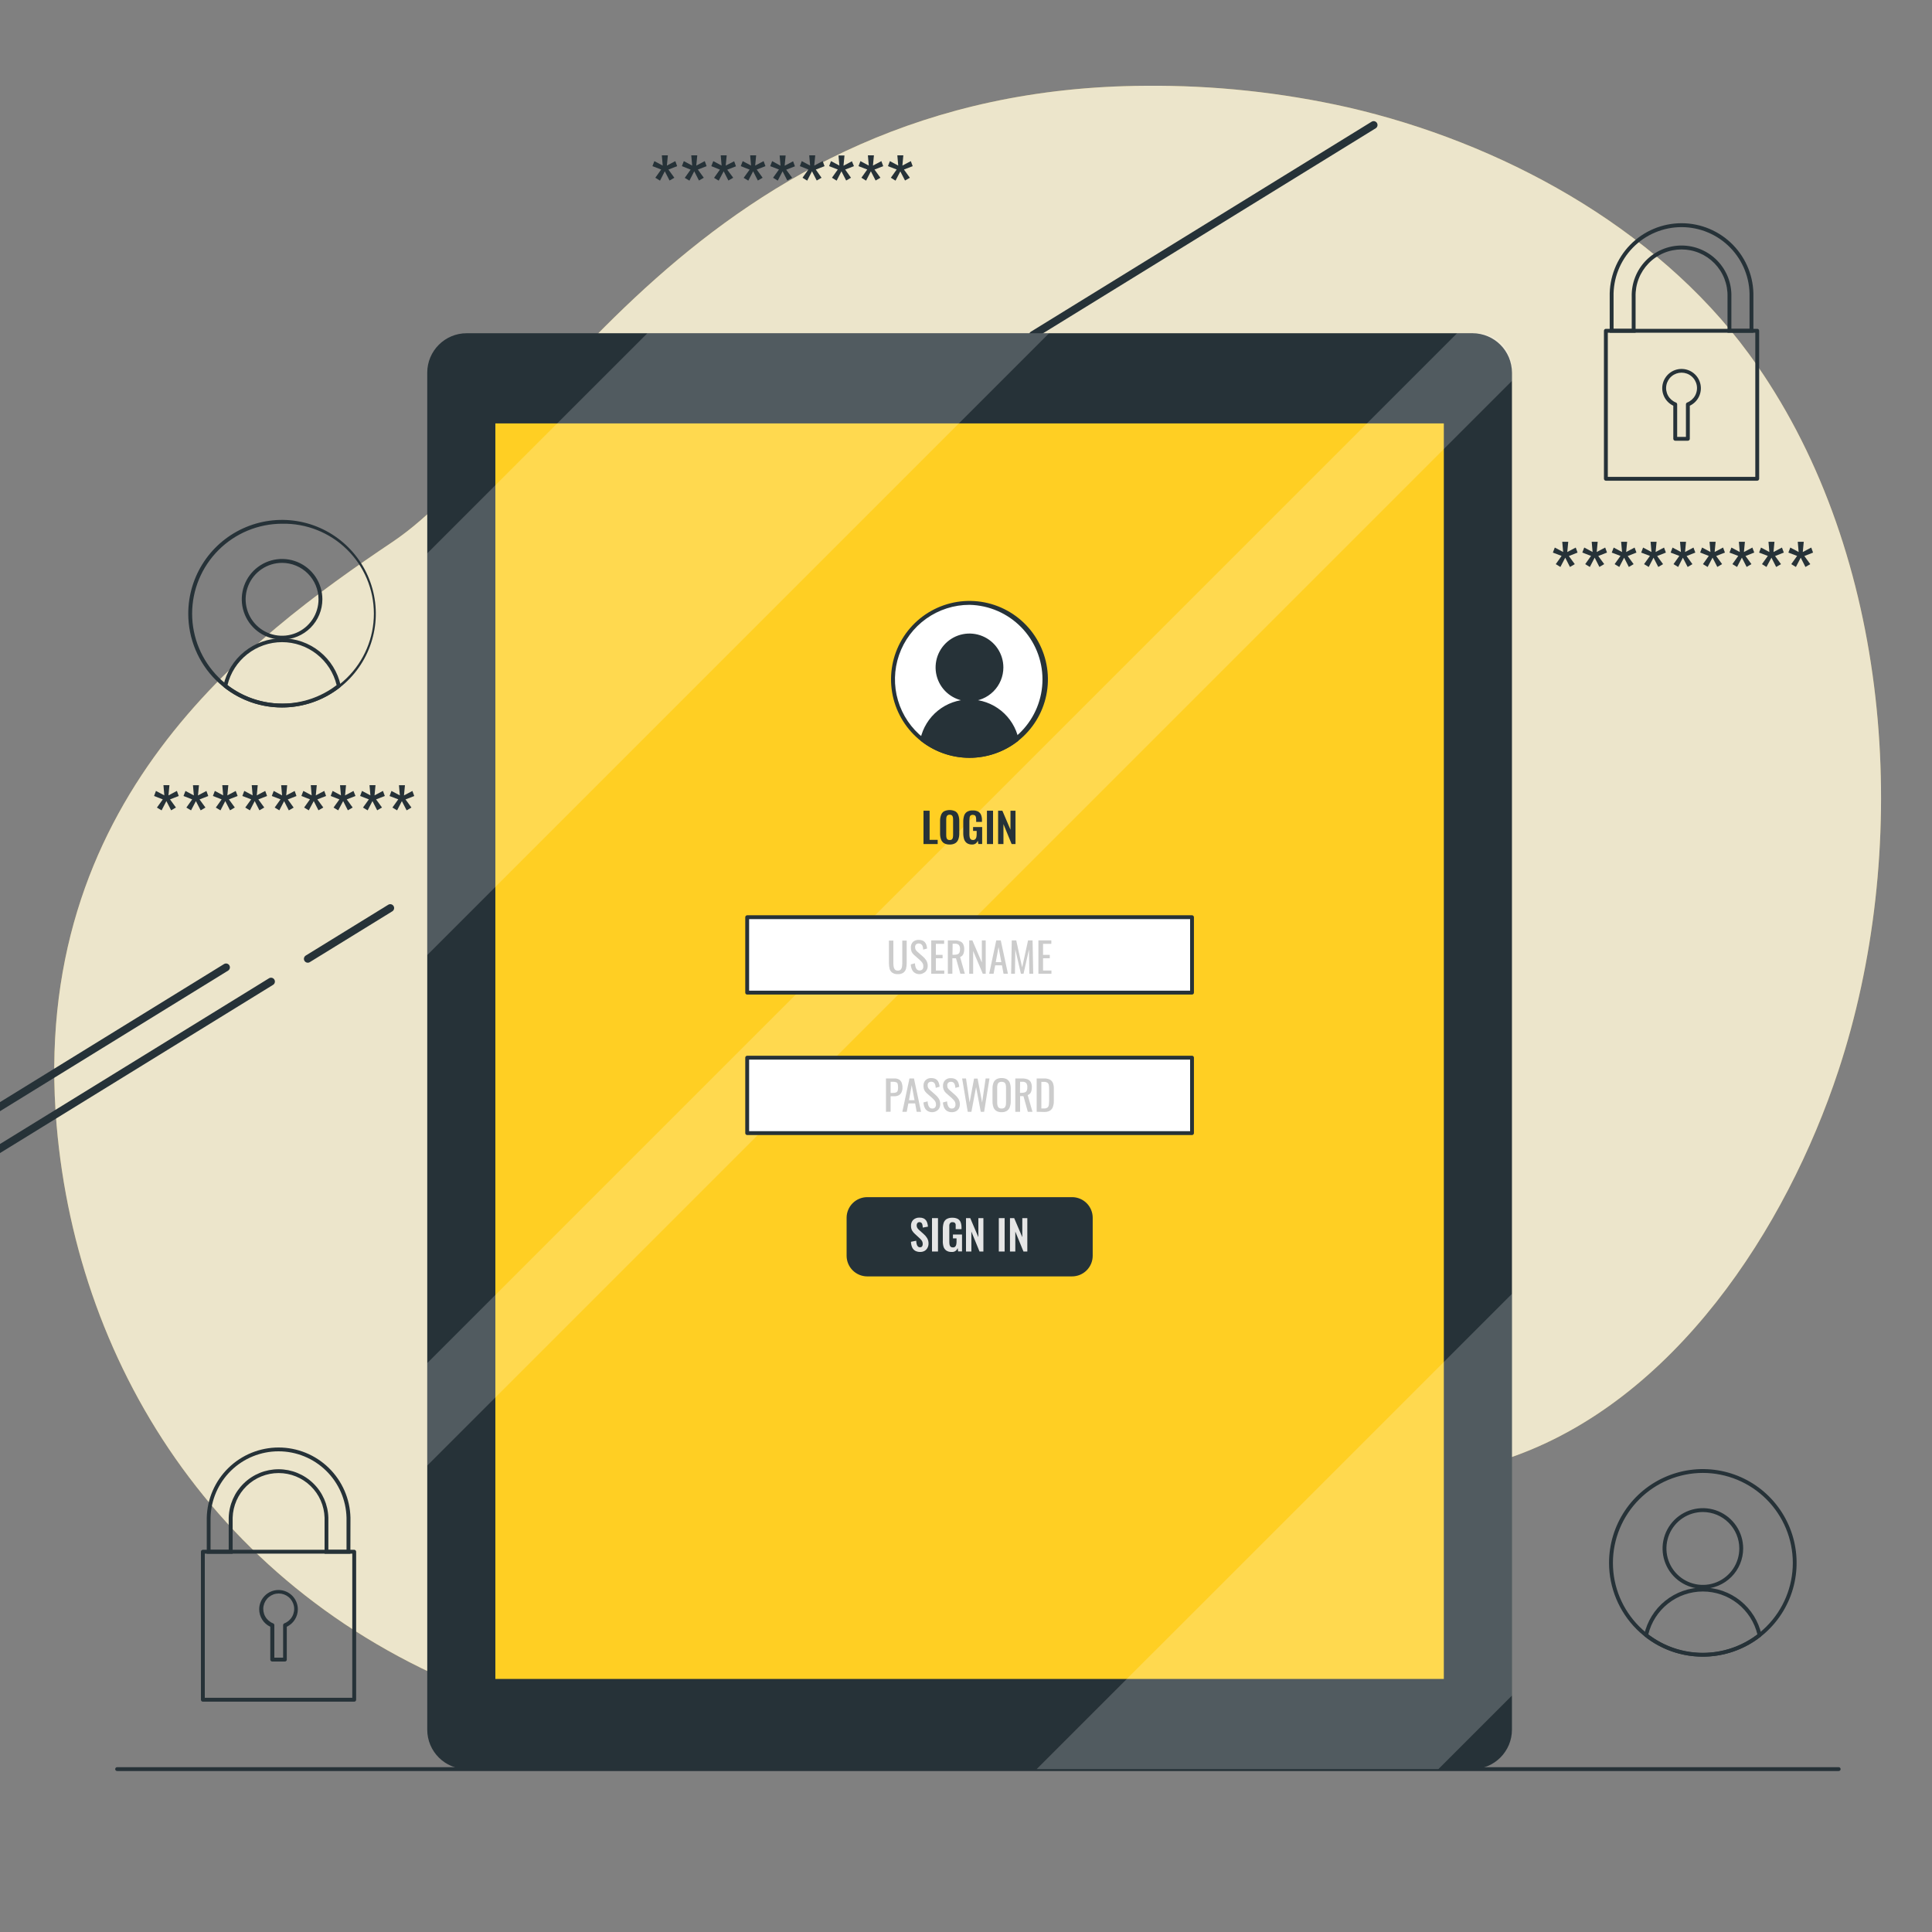 <svg width="351" height="351" viewBox="0 0 351 351" fill="none" xmlns="http://www.w3.org/2000/svg">
<rect x="0" y="0" width="351" height="351" fill="#808080" stroke="none"/>
<g clip-path="url(#clip0_13_188)">
<path d="M334.005 194.489C324.535 223.194 304.127 254.665 274.089 264.907C228.712 280.393 224.64 317.606 142.302 317.353C130.279 317.37 118.289 316.082 106.543 313.513C100.8 312.237 95.144 310.595 89.61 308.599C40.821 291 14.11 249.147 10.284 204.423C5.265 145.595 45.293 115.921 71.358 98.421C97.424 80.92 127.188 15.971 208.157 15.585C220.517 15.474 232.849 16.791 244.907 19.509C272.397 25.827 300.688 41.039 317.683 64.226C318.954 65.967 320.175 67.736 321.354 69.575C344.303 105.258 346.921 155.346 334.005 194.489Z" fill="#FFCF23" fill-opacity="0.5"/>
<path opacity="0.7" d="M334.005 194.489C324.535 223.194 304.127 254.665 274.089 264.907C228.712 280.393 224.64 317.606 142.302 317.353C130.279 317.37 118.289 316.082 106.543 313.513C100.8 312.237 95.144 310.595 89.61 308.599C40.821 291 14.11 249.147 10.284 204.423C5.265 145.595 45.293 115.921 71.358 98.421C97.424 80.92 127.188 15.971 208.157 15.585C220.517 15.474 232.849 16.791 244.907 19.509C272.397 25.827 300.688 41.039 317.683 64.226C318.954 65.967 320.175 67.736 321.354 69.575C344.303 105.258 346.921 155.346 334.005 194.489Z" fill="white"/>
<path d="M334.047 321.755H21.278C21.185 321.755 21.095 321.718 21.03 321.652C20.964 321.586 20.927 321.497 20.927 321.404C20.927 321.311 20.964 321.221 21.03 321.156C21.095 321.09 21.185 321.053 21.278 321.053H334.047C334.14 321.053 334.229 321.09 334.295 321.156C334.361 321.221 334.398 321.311 334.398 321.404C334.398 321.497 334.361 321.586 334.295 321.652C334.229 321.718 334.14 321.755 334.047 321.755Z" fill="#263238"/>
<path d="M29.358 147.223L28.508 146.718L29.575 145.23L27.989 144.612L28.333 143.692L29.856 144.5L29.695 142.646H30.783L30.607 144.5L32.138 143.692L32.474 144.612L30.888 145.23L31.962 146.704L31.092 147.216L30.228 145.538L29.358 147.223Z" fill="#263238"/>
<path d="M34.707 147.223L33.857 146.718L34.917 145.23L33.338 144.612L33.696 143.699L35.219 144.507L35.058 142.653H36.146L35.97 144.507L37.501 143.699L37.838 144.619L36.251 145.237L37.325 146.711L36.455 147.223L35.591 145.546L34.707 147.223Z" fill="#263238"/>
<path d="M40.056 147.223L39.207 146.718L40.267 145.23L38.68 144.612L39.031 143.692L40.547 144.5L40.386 142.646H41.481L41.306 144.5L42.822 143.699L43.173 144.612L41.587 145.23L42.66 146.704L41.79 147.216L40.927 145.538L40.056 147.223Z" fill="#263238"/>
<path d="M45.405 147.223L44.556 146.718L45.63 145.223L44.029 144.612L44.38 143.692L45.897 144.5L45.735 142.646H46.823L46.648 144.5L48.185 143.692L48.522 144.612L46.936 145.23L48.01 146.704L47.132 147.216L46.276 145.538L45.405 147.223Z" fill="#263238"/>
<path d="M50.747 147.223L49.905 146.711L50.965 145.223L49.378 144.612L49.729 143.692L51.246 144.507L51.084 142.653H52.172L51.997 144.507L53.534 143.699L53.864 144.619L52.285 145.237L53.352 146.718L52.474 147.23L51.618 145.553L50.747 147.223Z" fill="#263238"/>
<path d="M56.097 147.223L55.254 146.711L56.314 145.223L54.756 144.612L55.107 143.692L56.623 144.5L56.462 142.646H57.55L57.374 144.5L58.912 143.692L59.242 144.612L57.655 145.23L58.736 146.704L57.859 147.216L57.002 145.538L56.097 147.223Z" fill="#263238"/>
<path d="M61.446 147.223L60.597 146.718L61.664 145.23L60.077 144.612L60.428 143.692L61.944 144.5L61.776 142.653H62.864L62.689 144.507L64.219 143.699L64.584 144.612L62.998 145.23L64.072 146.704L63.201 147.216L62.345 145.539L61.446 147.223Z" fill="#263238"/>
<path d="M66.795 147.223L65.946 146.718L67.013 145.23L65.426 144.612L65.77 143.692L67.294 144.5L67.132 142.646H68.22L68.045 144.5L69.575 143.692L69.912 144.612L68.326 145.23L69.4 146.704L68.529 147.216L67.666 145.538L66.795 147.223Z" fill="#263238"/>
<path d="M72.144 147.223L71.295 146.711L72.355 145.223L70.775 144.619L71.119 143.699L72.643 144.507L72.481 142.653H73.569L73.394 144.507L74.924 143.699L75.261 144.619L73.675 145.237L74.749 146.711L73.878 147.223L73.008 145.546L72.144 147.223Z" fill="#263238"/>
<path d="M119.909 32.819L119.059 32.292L120.119 30.797L118.533 30.186L118.884 29.273L120.4 30.081L120.239 28.221H121.334L121.158 30.081L122.689 29.273L123.026 30.186L121.439 30.804L122.513 32.292L121.643 32.797L120.779 31.12L119.909 32.819Z" fill="#263238"/>
<path d="M125.251 32.819L124.408 32.313L125.468 30.818L123.882 30.186L124.233 29.273L125.749 30.081L125.588 28.221H126.676L126.5 30.081L128.038 29.273L128.375 30.186L126.788 30.804L127.862 32.292L126.985 32.797L126.128 31.12L125.251 32.819Z" fill="#263238"/>
<path d="M130.572 32.819L129.729 32.313L130.789 30.818L129.231 30.186L129.582 29.273L131.098 30.081L130.937 28.221H132.025L131.849 30.081L133.38 29.302L133.71 30.214L132.123 30.832L133.211 32.292L132.334 32.797L131.477 31.12L130.572 32.819Z" fill="#263238"/>
<path d="M135.949 32.819L135.107 32.313L136.188 30.818L134.581 30.186L134.932 29.273L136.448 30.081L136.286 28.221H137.375L137.199 30.081L138.729 29.273L139.066 30.186L137.48 30.804L138.554 32.292L137.683 32.797L136.827 31.12L135.949 32.819Z" fill="#263238"/>
<path d="M141.299 32.819L140.449 32.292L141.516 30.797L139.93 30.186L140.281 29.273L141.804 30.109L141.643 28.248H142.731L142.555 30.109L144.086 29.302L144.422 30.214L142.836 30.832L143.91 32.292L143.04 32.797L142.176 31.12L141.299 32.819Z" fill="#263238"/>
<path d="M146.648 32.819L145.798 32.292L146.865 30.797L145.314 30.186L145.658 29.273L147.181 30.081L147.02 28.221H148.108L147.932 30.081L149.463 29.273L149.8 30.186L148.213 30.804L149.252 32.292L148.382 32.797L147.518 31.12L146.648 32.819Z" fill="#263238"/>
<path d="M151.997 32.819L151.147 32.292L152.207 30.797L150.628 30.186L150.972 29.273L152.495 30.081L152.334 28.248H153.422L153.246 30.109L154.777 29.302L155.142 30.186L153.555 30.804L154.601 32.292L153.731 32.797L152.867 31.12L151.997 32.819Z" fill="#263238"/>
<path d="M157.346 32.819L156.497 32.292L157.557 30.797L155.97 30.186L156.321 29.273L157.838 30.081L157.676 28.221H158.771L158.596 30.081L160.126 29.273L160.463 30.186L158.877 30.804L159.951 32.292L159.08 32.797L158.217 31.12L157.346 32.819Z" fill="#263238"/>
<path d="M162.696 32.819L161.846 32.292L162.906 30.797L161.32 30.186L161.671 29.273L163.187 30.081L163.026 28.221H164.114L163.945 30.081L165.476 29.273L165.813 30.186L164.226 30.804L165.3 32.292L164.423 32.797L163.566 31.141L162.696 32.819Z" fill="#263238"/>
<path d="M283.489 103.004L282.647 102.492L283.707 100.997L282.12 100.393L282.471 99.48L283.987 100.288L283.826 98.434H284.914L284.739 100.288L286.276 99.48L286.606 100.393L285.026 101.018L286.1 102.492L285.223 103.004L284.367 101.32L283.489 103.004Z" fill="#263238"/>
<path d="M288.838 103.005L287.995 102.492L289.055 100.997L287.469 100.386L287.82 99.474L289.336 100.281L289.175 98.427H290.263L290.087 100.281L291.625 99.474L291.955 100.386L290.368 101.011L291.449 102.485L290.572 102.998L289.715 101.313L288.838 103.005Z" fill="#263238"/>
<path d="M294.187 103.004L293.338 102.492L294.405 100.997L292.818 100.393L293.169 99.48L294.686 100.288L294.524 98.434H295.612L295.437 100.288L296.967 99.48L297.304 100.393L295.718 101.018L296.792 102.492L295.921 103.004L295.065 101.32L294.187 103.004Z" fill="#263238"/>
<path d="M299.537 103.004L298.687 102.492L299.754 100.997L298.168 100.393L298.512 99.48L300.035 100.288L299.874 98.434H300.962L300.786 100.288L302.317 99.48L302.654 100.393L301.067 101.018L302.141 102.492L301.271 103.004L300.407 101.32L299.537 103.004Z" fill="#263238"/>
<path d="M304.886 103.004L304.036 102.492L305.096 100.997L303.517 100.393L303.861 99.48L305.384 100.288L305.222 98.434H306.311L306.135 100.288L307.665 99.48L308.002 100.393L306.416 101.018L307.476 102.492L306.605 103.004L305.742 101.32L304.886 103.004Z" fill="#263238"/>
<path d="M310.235 103.005L309.385 102.492L310.445 100.997L308.88 100.386L309.224 99.474L310.747 100.281L310.586 98.427H311.688L311.512 100.281L313.043 99.474L313.38 100.386L311.793 101.011L312.867 102.485L311.997 102.998L311.133 101.313L310.235 103.005Z" fill="#263238"/>
<path d="M315.584 103.004L314.735 102.492L315.795 100.997L314.208 100.393L314.559 99.48L316.075 100.288L315.914 98.434H317.009L316.833 100.288L318.364 99.48L318.708 100.386L317.121 101.011L318.195 102.485L317.325 102.997L316.461 101.313L315.584 103.004Z" fill="#263238"/>
<path d="M320.927 103.004L320.112 102.492L321.172 100.997L319.586 100.393L319.937 99.48L321.453 100.288L321.292 98.434H322.38L322.204 100.288L323.742 99.48L324.079 100.393L322.492 101.018L323.566 102.492L322.689 103.004L321.832 101.32L320.927 103.004Z" fill="#263238"/>
<path d="M326.275 103.004L325.433 102.492L326.493 100.997L324.906 100.393L325.257 99.48L326.774 100.288L326.612 98.434H327.7L327.525 100.288L329.062 99.48L329.392 100.393L327.813 101.018L328.887 102.492L328.009 103.004L327.153 101.32L326.275 103.004Z" fill="#263238"/>
<path d="M51.246 128.529C46.727 128.529 42.393 126.734 39.196 123.539C36 120.344 34.203 116.011 34.202 111.492C34.202 108.122 35.201 104.828 37.072 102.027C38.944 99.225 41.605 97.041 44.718 95.752C47.83 94.462 51.256 94.124 54.56 94.781C57.865 95.438 60.901 97.06 63.284 99.442C65.667 101.824 67.29 104.859 67.948 108.163C68.607 111.468 68.27 114.893 66.982 118.007C65.693 121.12 63.511 123.781 60.71 125.654C57.909 127.527 54.616 128.528 51.246 128.529ZM51.246 95.149C46.914 95.155 42.76 96.878 39.696 99.942C36.633 103.005 34.909 107.159 34.904 111.492C34.909 115.824 36.633 119.976 39.697 123.039C42.761 126.101 46.914 127.823 51.246 127.827C53.42 127.872 55.582 127.483 57.603 126.682C59.625 125.881 61.467 124.685 63.02 123.163C64.574 121.642 65.808 119.825 66.651 117.82C67.493 115.816 67.927 113.663 67.927 111.488C67.927 109.314 67.493 107.161 66.651 105.156C65.808 103.151 64.574 101.335 63.02 99.813C61.467 98.291 59.625 97.095 57.603 96.294C55.582 95.493 53.42 95.104 51.246 95.149Z" fill="#263238"/>
<path d="M51.246 116.195C49.798 116.195 48.382 115.766 47.178 114.961C45.974 114.157 45.036 113.013 44.482 111.675C43.928 110.337 43.782 108.865 44.065 107.445C44.347 106.025 45.045 104.72 46.069 103.696C47.093 102.672 48.398 101.975 49.818 101.692C51.238 101.41 52.71 101.555 54.048 102.109C55.386 102.663 56.529 103.601 57.334 104.806C58.139 106.01 58.568 107.425 58.568 108.873C58.566 110.815 57.794 112.676 56.422 114.049C55.049 115.421 53.188 116.193 51.246 116.195ZM51.246 102.261C49.937 102.261 48.656 102.649 47.568 103.377C46.479 104.104 45.63 105.139 45.13 106.349C44.629 107.559 44.498 108.89 44.754 110.174C45.01 111.459 45.641 112.638 46.568 113.564C47.494 114.489 48.674 115.119 49.959 115.374C51.244 115.629 52.575 115.496 53.784 114.994C54.994 114.492 56.027 113.643 56.754 112.553C57.48 111.464 57.867 110.183 57.866 108.873C57.862 107.119 57.163 105.439 55.923 104.199C54.682 102.959 53 102.262 51.246 102.261Z" fill="#263238"/>
<path d="M51.246 128.529C47.425 128.544 43.711 127.259 40.716 124.886C40.664 124.845 40.625 124.791 40.604 124.728C40.583 124.666 40.58 124.599 40.597 124.535C41.129 122.106 42.475 119.933 44.412 118.375C46.349 116.816 48.76 115.967 51.246 115.967C53.732 115.967 56.143 116.816 58.08 118.375C60.017 119.933 61.363 122.106 61.895 124.535C61.91 124.599 61.905 124.666 61.883 124.729C61.861 124.791 61.821 124.845 61.769 124.886C58.769 127.246 55.063 128.529 51.246 128.529ZM41.327 124.472C44.169 126.661 47.659 127.842 51.246 127.827C54.829 127.829 58.313 126.649 61.158 124.472C60.622 122.246 59.352 120.266 57.553 118.85C55.755 117.433 53.532 116.663 51.243 116.663C48.953 116.663 46.731 117.433 44.932 118.85C43.133 120.266 41.864 122.246 41.327 124.472Z" fill="#263238"/>
<path d="M309.372 300.975C304.852 300.975 300.518 299.181 297.322 295.986C294.126 292.791 292.329 288.457 292.327 283.938C292.327 280.569 293.326 277.275 295.198 274.473C297.07 271.671 299.73 269.488 302.843 268.198C305.956 266.908 309.381 266.57 312.686 267.227C315.991 267.884 319.027 269.506 321.41 271.888C323.793 274.27 325.416 277.305 326.074 280.61C326.732 283.914 326.396 287.34 325.107 290.453C323.819 293.566 321.636 296.228 318.835 298.101C316.034 299.974 312.741 300.974 309.372 300.975ZM309.372 267.595C305.039 267.601 300.886 269.325 297.822 272.388C294.758 275.452 293.035 279.605 293.029 283.938C293.029 288.272 294.751 292.429 297.816 295.494C300.881 298.559 305.037 300.28 309.372 300.28C313.706 300.28 317.863 298.559 320.928 295.494C323.992 292.429 325.714 288.272 325.714 283.938C325.711 279.605 323.988 275.45 320.924 272.386C317.86 269.322 313.705 267.599 309.372 267.595Z" fill="#263238"/>
<path d="M309.372 288.641C307.924 288.641 306.508 288.212 305.304 287.407C304.1 286.603 303.161 285.459 302.607 284.121C302.053 282.783 301.908 281.311 302.19 279.891C302.473 278.471 303.17 277.166 304.194 276.142C305.218 275.118 306.523 274.421 307.943 274.138C309.364 273.856 310.836 274.001 312.174 274.555C313.512 275.109 314.655 276.048 315.46 277.252C316.264 278.456 316.694 279.871 316.694 281.319C316.692 283.261 315.92 285.122 314.547 286.495C313.174 287.867 311.313 288.639 309.372 288.641ZM309.372 274.7C308.062 274.7 306.783 275.088 305.694 275.815C304.605 276.543 303.757 277.576 303.256 278.786C302.755 279.996 302.624 281.327 302.879 282.611C303.134 283.895 303.765 285.075 304.691 286C305.617 286.926 306.796 287.557 308.08 287.812C309.364 288.068 310.695 287.936 311.905 287.435C313.115 286.934 314.148 286.086 314.876 284.997C315.603 283.909 315.992 282.629 315.992 281.319C315.99 279.564 315.292 277.882 314.051 276.641C312.809 275.399 311.127 274.701 309.372 274.7Z" fill="#263238"/>
<path d="M309.371 300.976C305.55 300.991 301.837 299.706 298.841 297.332C298.79 297.292 298.75 297.237 298.728 297.175C298.705 297.113 298.701 297.046 298.715 296.981C299.25 294.555 300.598 292.384 302.535 290.828C304.473 289.271 306.883 288.423 309.368 288.423C311.853 288.423 314.263 289.271 316.2 290.828C318.138 292.384 319.485 294.555 320.021 296.981C320.035 297.046 320.03 297.113 320.008 297.175C319.986 297.237 319.946 297.292 319.894 297.332C316.895 299.693 313.188 300.976 309.371 300.976ZM299.452 296.946C302.294 299.136 305.784 300.316 309.371 300.302C312.954 300.299 316.436 299.12 319.284 296.946C318.747 294.721 317.477 292.741 315.679 291.324C313.88 289.908 311.657 289.138 309.368 289.138C307.079 289.138 304.856 289.908 303.057 291.324C301.259 292.741 299.989 294.721 299.452 296.946Z" fill="#263238"/>
<path d="M319.249 87.336H291.751C291.659 87.334 291.571 87.296 291.505 87.231C291.44 87.166 291.402 87.077 291.4 86.985V60.091C291.4 59.998 291.437 59.909 291.503 59.843C291.569 59.777 291.658 59.74 291.751 59.74H319.249C319.342 59.74 319.431 59.777 319.497 59.843C319.563 59.909 319.6 59.998 319.6 60.091V86.985C319.598 87.077 319.56 87.166 319.495 87.231C319.429 87.296 319.341 87.334 319.249 87.336ZM292.102 86.634H318.898V60.442H292.102V86.634Z" fill="#263238"/>
<path d="M318.553 60.449H313.85V53.914C313.882 52.797 313.69 51.685 313.285 50.643C312.88 49.602 312.27 48.652 311.492 47.851C310.713 47.049 309.782 46.412 308.752 45.977C307.723 45.542 306.617 45.318 305.5 45.318C304.382 45.318 303.276 45.542 302.247 45.977C301.218 46.412 300.286 47.049 299.508 47.851C298.729 48.652 298.119 49.602 297.714 50.643C297.309 51.685 297.117 52.797 297.149 53.914V60.449H292.446V53.914C292.406 52.174 292.713 50.444 293.351 48.825C293.989 47.206 294.944 45.73 296.16 44.486C297.376 43.241 298.829 42.252 300.433 41.577C302.037 40.902 303.759 40.554 305.5 40.554C307.24 40.554 308.962 40.902 310.566 41.577C312.17 42.252 313.623 43.241 314.839 44.486C316.055 45.73 317.01 47.206 317.648 48.825C318.286 50.444 318.594 52.174 318.553 53.914V60.449ZM314.552 59.747H317.851V53.914C317.891 52.267 317.6 50.629 316.997 49.096C316.394 47.563 315.49 46.166 314.34 44.987C313.189 43.809 311.814 42.872 310.296 42.233C308.778 41.593 307.147 41.264 305.5 41.264C303.852 41.264 302.222 41.593 300.704 42.233C299.185 42.872 297.81 43.809 296.66 44.987C295.509 46.166 294.605 47.563 294.002 49.096C293.399 50.629 293.109 52.267 293.148 53.914V59.747H296.447V53.914C296.414 52.704 296.623 51.499 297.063 50.371C297.502 49.244 298.164 48.216 299.008 47.348C299.852 46.48 300.861 45.79 301.976 45.319C303.091 44.848 304.289 44.606 305.5 44.606C306.71 44.606 307.908 44.848 309.023 45.319C310.138 45.79 311.148 46.48 311.992 47.348C312.835 48.216 313.497 49.244 313.937 50.371C314.376 51.499 314.586 52.704 314.552 53.914V59.747Z" fill="#263238"/>
<path d="M306.648 80.07H304.352C304.259 80.07 304.17 80.033 304.104 79.967C304.038 79.901 304.001 79.812 304.001 79.719V73.71C303.28 73.37 302.697 72.794 302.347 72.077C301.996 71.361 301.901 70.546 302.075 69.768C302.25 68.99 302.684 68.294 303.307 67.796C303.929 67.298 304.703 67.026 305.5 67.026C306.298 67.026 307.071 67.298 307.694 67.796C308.316 68.294 308.751 68.99 308.925 69.768C309.1 70.546 309.004 71.361 308.654 72.077C308.304 72.794 307.72 73.37 306.999 73.71V79.74C306.994 79.83 306.954 79.914 306.889 79.975C306.824 80.036 306.738 80.07 306.648 80.07ZM304.703 79.368H306.297V73.457C306.297 73.386 306.319 73.317 306.359 73.258C306.399 73.199 306.456 73.154 306.522 73.127C307.131 72.889 307.639 72.446 307.956 71.873C308.273 71.301 308.381 70.635 308.26 69.992C308.139 69.349 307.797 68.768 307.293 68.35C306.789 67.932 306.155 67.704 305.5 67.704C304.846 67.704 304.212 67.932 303.708 68.35C303.204 68.768 302.862 69.349 302.741 69.992C302.62 70.635 302.727 71.301 303.044 71.873C303.362 72.446 303.869 72.889 304.479 73.127C304.545 73.154 304.601 73.199 304.641 73.258C304.681 73.317 304.703 73.386 304.703 73.457V79.368Z" fill="#263238"/>
<path d="M64.352 309.154H36.855C36.762 309.154 36.672 309.117 36.607 309.051C36.541 308.985 36.504 308.896 36.504 308.803V281.909C36.506 281.817 36.543 281.728 36.609 281.663C36.674 281.597 36.762 281.56 36.855 281.558H64.352C64.445 281.56 64.533 281.597 64.599 281.663C64.664 281.728 64.701 281.817 64.703 281.909V308.803C64.703 308.896 64.666 308.985 64.6 309.051C64.535 309.117 64.445 309.154 64.352 309.154ZM37.206 308.452H64.001V282.26H37.206V308.452Z" fill="#263238"/>
<path d="M63.657 282.274H58.968V275.732C58.905 273.559 57.998 271.496 56.438 269.982C54.879 268.467 52.791 267.62 50.618 267.62C48.444 267.62 46.356 268.467 44.797 269.982C43.238 271.496 42.33 273.559 42.267 275.732V282.274H37.564V275.732C37.643 272.322 39.053 269.079 41.492 266.695C43.932 264.311 47.207 262.977 50.618 262.977C54.028 262.977 57.303 264.311 59.743 266.695C62.182 269.079 63.592 272.322 63.671 275.732L63.657 282.274ZM59.656 281.572H62.955V275.732C62.878 272.507 61.543 269.44 59.235 267.186C56.927 264.932 53.829 263.671 50.604 263.671C47.378 263.671 44.28 264.932 41.972 267.186C39.664 269.44 38.329 272.507 38.252 275.732V281.572H41.551V275.732C41.617 273.374 42.599 271.136 44.29 269.492C45.98 267.848 48.245 266.928 50.604 266.928C52.962 266.928 55.227 267.848 56.917 269.492C58.608 271.136 59.59 273.374 59.656 275.732V281.572Z" fill="#263238"/>
<path d="M51.751 301.86H49.456C49.362 301.86 49.273 301.823 49.207 301.757C49.142 301.692 49.105 301.602 49.105 301.509V295.542C48.504 295.259 47.995 294.812 47.639 294.251C47.282 293.691 47.092 293.041 47.09 292.376C47.09 291.445 47.46 290.553 48.118 289.894C48.776 289.236 49.669 288.866 50.6 288.866C51.531 288.866 52.423 289.236 53.082 289.894C53.74 290.553 54.11 291.445 54.11 292.376C54.109 293.04 53.919 293.689 53.564 294.25C53.209 294.81 52.702 295.258 52.102 295.542V301.572C52.087 301.654 52.044 301.728 51.979 301.781C51.915 301.833 51.834 301.862 51.751 301.86ZM49.842 301.158H51.435V295.254C51.436 295.183 51.457 295.114 51.497 295.055C51.537 294.996 51.594 294.951 51.66 294.924C52.27 294.686 52.777 294.243 53.094 293.67C53.412 293.098 53.519 292.432 53.398 291.789C53.277 291.146 52.935 290.565 52.431 290.147C51.927 289.73 51.293 289.501 50.639 289.501C49.984 289.501 49.35 289.73 48.846 290.147C48.342 290.565 48 291.146 47.879 291.789C47.758 292.432 47.865 293.098 48.183 293.67C48.5 294.243 49.007 294.686 49.617 294.924C49.683 294.951 49.74 294.996 49.78 295.055C49.82 295.114 49.841 295.183 49.842 295.254V301.158Z" fill="#263238"/>
<path d="M41.067 175.745L-20.841 213.898" stroke="#263238" stroke-width="1.404" stroke-linecap="round" stroke-linejoin="round"/>
<path d="M49.241 178.328L-0.362 208.887" stroke="#263238" stroke-width="1.404" stroke-linecap="round" stroke-linejoin="round"/>
<path d="M70.902 164.97L55.916 174.199" stroke="#263238" stroke-width="1.404" stroke-linecap="round" stroke-linejoin="round"/>
<path d="M182.293 64.171L178.308 66.623" stroke="#263238" stroke-width="1.404" stroke-linecap="round" stroke-linejoin="round"/>
<path d="M249.561 22.709L187.653 60.862" stroke="#263238" stroke-width="1.404" stroke-linecap="round" stroke-linejoin="round"/>
<path d="M262.31 85.995V76.925H256.315L89.997 243.236V258.308L262.31 85.995Z" fill="white"/>
<path d="M89.997 124.135V183.222L196.301 76.925H137.207L89.997 124.135Z" fill="white"/>
<path d="M236.659 305.019L262.31 279.368V220.281L177.571 305.019H236.659Z" fill="white"/>
<path d="M267.519 60.541H84.788C80.83 60.541 77.621 63.749 77.621 67.708V314.236C77.621 318.195 80.83 321.404 84.788 321.404H267.519C271.477 321.404 274.686 318.195 274.686 314.236V67.708C274.686 63.749 271.477 60.541 267.519 60.541Z" fill="#263238"/>
<path d="M262.31 76.925H89.997V305.026H262.31V76.925Z" fill="#FFCF23"/>
<path opacity="0.2" d="M77.621 100.533V173.513L190.593 60.541H117.614L77.621 100.533Z" fill="white"/>
<path opacity="0.2" d="M274.686 69.196V66.908C274.686 65.219 274.015 63.599 272.821 62.405C271.627 61.211 270.008 60.541 268.319 60.541H264.725L77.621 247.645V266.262L274.686 69.196Z" fill="white"/>
<path opacity="0.2" d="M274.686 308.045V235.065L188.34 321.404H261.327L274.686 308.045Z" fill="white"/>
<path d="M216.553 166.634H135.746V180.337H216.553V166.634Z" fill="white"/>
<path d="M216.56 180.688H135.746C135.653 180.688 135.564 180.651 135.498 180.585C135.432 180.519 135.395 180.43 135.395 180.337V166.634C135.397 166.541 135.434 166.453 135.5 166.388C135.565 166.322 135.653 166.285 135.746 166.283H216.56C216.653 166.285 216.741 166.322 216.806 166.388C216.872 166.453 216.909 166.541 216.911 166.634V180.337C216.911 180.43 216.874 180.519 216.808 180.585C216.743 180.651 216.653 180.688 216.56 180.688ZM136.097 179.986H216.216V166.985H136.097V179.986Z" fill="#263238"/>
<path d="M216.553 192.152H135.746V205.855H216.553V192.152Z" fill="white"/>
<path d="M216.56 206.213H135.746C135.653 206.211 135.565 206.173 135.5 206.108C135.434 206.043 135.397 205.954 135.395 205.862V192.152C135.397 192.059 135.434 191.971 135.5 191.906C135.565 191.84 135.653 191.803 135.746 191.801H216.56C216.653 191.803 216.741 191.84 216.806 191.906C216.872 191.971 216.909 192.059 216.911 192.152V205.862C216.909 205.954 216.872 206.043 216.806 206.108C216.741 206.173 216.653 206.211 216.56 206.213ZM136.097 205.511H216.216V192.503H136.097V205.511Z" fill="#263238"/>
<path d="M194.742 217.838H157.557C155.681 217.838 154.16 219.359 154.16 221.236V228.143C154.16 230.02 155.681 231.541 157.557 231.541H194.742C196.619 231.541 198.14 230.02 198.14 228.143V221.236C198.14 219.359 196.619 217.838 194.742 217.838Z" fill="#263238"/>
<path d="M194.742 231.892H157.536C156.547 231.885 155.601 231.487 154.904 230.787C154.206 230.086 153.812 229.139 153.809 228.15V221.243C153.81 220.248 154.207 219.294 154.911 218.591C155.615 217.889 156.569 217.494 157.564 217.494H194.77C195.765 217.494 196.718 217.889 197.421 218.592C198.124 219.295 198.519 220.248 198.519 221.243V228.15C198.517 228.644 198.418 229.133 198.227 229.588C198.036 230.043 197.757 230.457 197.407 230.804C197.056 231.152 196.64 231.427 196.183 231.613C195.725 231.8 195.236 231.895 194.742 231.892ZM157.536 218.189C156.728 218.189 155.952 218.51 155.379 219.081C154.807 219.652 154.484 220.427 154.483 221.236V228.15C154.484 228.959 154.807 229.734 155.379 230.305C155.952 230.876 156.728 231.197 157.536 231.197H194.742C195.55 231.197 196.325 230.876 196.897 230.305C197.468 229.733 197.789 228.958 197.789 228.15V221.243C197.789 220.435 197.468 219.66 196.897 219.088C196.325 218.517 195.55 218.196 194.742 218.196L157.536 218.189Z" fill="#263238"/>
<path d="M190.032 123.433C190.028 126.181 189.209 128.867 187.679 131.15C186.149 133.433 183.976 135.211 181.435 136.26C178.895 137.308 176.1 137.58 173.405 137.041C170.71 136.502 168.236 135.176 166.294 133.23C164.353 131.285 163.031 128.807 162.498 126.111C161.964 123.415 162.241 120.621 163.295 118.083C164.349 115.544 166.131 113.375 168.418 111.85C170.704 110.324 173.391 109.511 176.14 109.512C177.968 109.506 179.78 109.861 181.47 110.559C183.16 111.257 184.696 112.282 185.988 113.576C187.279 114.871 188.302 116.408 188.996 118.1C189.69 119.792 190.042 121.604 190.032 123.433Z" fill="white"/>
<path d="M176.139 137.676C172.769 137.678 169.506 136.486 166.932 134.31C164.357 132.134 162.638 129.116 162.078 125.792C161.519 122.468 162.155 119.053 163.875 116.154C165.596 113.255 168.288 111.06 171.473 109.958C174.659 108.856 178.132 108.919 181.275 110.136C184.419 111.353 187.029 113.645 188.643 116.604C190.256 119.564 190.769 122.999 190.089 126.301C189.409 129.602 187.58 132.556 184.928 134.637C182.422 136.605 179.327 137.676 176.139 137.676ZM176.139 109.884C173.322 109.883 170.574 110.761 168.279 112.396C165.983 114.03 164.255 116.34 163.335 119.004C162.415 121.667 162.348 124.551 163.145 127.254C163.941 129.957 165.561 132.344 167.779 134.082C170.159 135.972 173.114 136.993 176.153 136.974C179.692 136.894 183.059 135.431 185.534 132.9C188.008 130.369 189.394 126.969 189.394 123.429C189.394 119.889 188.008 116.49 185.534 113.959C183.059 111.427 179.692 109.965 176.153 109.884H176.139Z" fill="#263238"/>
<path d="M180.239 125.366C182.506 123.098 182.506 119.423 180.239 117.155C177.972 114.888 174.296 114.888 172.028 117.155C169.761 119.423 169.761 123.098 172.028 125.366C174.296 127.633 177.972 127.633 180.239 125.366Z" fill="#263238"/>
<path d="M176.132 127.413C174.914 127.413 173.724 127.052 172.712 126.376C171.699 125.699 170.91 124.738 170.444 123.613C169.978 122.488 169.856 121.25 170.094 120.056C170.331 118.861 170.918 117.764 171.779 116.903C172.64 116.042 173.737 115.456 174.931 115.218C176.125 114.981 177.363 115.103 178.488 115.569C179.613 116.035 180.575 116.824 181.251 117.836C181.928 118.849 182.289 120.039 182.289 121.257C182.289 122.065 182.129 122.866 181.82 123.613C181.511 124.36 181.057 125.038 180.485 125.61C179.914 126.182 179.235 126.635 178.488 126.945C177.741 127.254 176.941 127.413 176.132 127.413ZM176.132 115.809C175.053 115.809 173.998 116.129 173.101 116.729C172.204 117.329 171.505 118.181 171.092 119.178C170.679 120.175 170.572 121.272 170.783 122.33C170.994 123.389 171.514 124.361 172.278 125.123C173.041 125.886 174.014 126.405 175.072 126.614C176.131 126.824 177.228 126.715 178.224 126.301C179.221 125.887 180.072 125.187 180.671 124.289C181.269 123.391 181.588 122.336 181.587 121.257C181.579 119.815 181.001 118.435 179.979 117.418C178.957 116.401 177.574 115.83 176.132 115.83V115.809Z" fill="#263238"/>
<path d="M184.718 134.356C182.273 136.284 179.25 137.333 176.136 137.333C173.022 137.333 169.999 136.284 167.554 134.356C167.986 132.401 169.072 130.653 170.632 129.4C172.193 128.147 174.134 127.463 176.136 127.463C178.137 127.463 180.079 128.147 181.639 129.4C183.2 130.653 184.286 132.401 184.718 134.356Z" fill="#263238"/>
<path d="M176.139 137.676C172.946 137.677 169.846 136.604 167.336 134.63C167.285 134.59 167.246 134.537 167.223 134.476C167.201 134.415 167.196 134.349 167.21 134.286C167.648 132.245 168.773 130.416 170.397 129.104C172.02 127.792 174.045 127.077 176.132 127.077C178.22 127.077 180.244 127.792 181.868 129.104C183.491 130.416 184.616 132.245 185.055 134.286C185.07 134.349 185.066 134.414 185.045 134.475C185.024 134.536 184.986 134.59 184.935 134.63C182.427 136.601 179.329 137.674 176.139 137.676ZM167.94 134.216C170.29 136.021 173.175 136.991 176.139 136.974C179.095 136.973 181.97 136.004 184.324 134.216C183.884 132.375 182.835 130.736 181.349 129.564C179.863 128.391 178.025 127.754 176.132 127.754C174.239 127.754 172.401 128.391 170.915 129.564C169.429 130.736 168.381 132.375 167.94 134.216Z" fill="#263238"/>
<path d="M167.778 153.345V147.287H168.887V152.58H170.355V153.345H167.778Z" fill="#263238"/>
<path d="M172.531 153.429C172.172 153.445 171.815 153.362 171.499 153.191C171.244 153.025 171.053 152.778 170.958 152.489C170.839 152.146 170.782 151.784 170.79 151.422V149.154C170.782 148.796 170.839 148.439 170.958 148.101C171.049 147.81 171.241 147.561 171.499 147.399C171.821 147.247 172.174 147.167 172.531 147.167C172.888 147.167 173.24 147.247 173.563 147.399C173.821 147.563 174.015 147.811 174.11 148.101C174.23 148.439 174.287 148.796 174.279 149.154V151.429C174.287 151.787 174.23 152.144 174.11 152.482C174.009 152.769 173.817 153.015 173.563 153.184C173.249 153.362 172.891 153.447 172.531 153.429ZM172.531 152.615C172.676 152.625 172.821 152.583 172.938 152.496C173.025 152.403 173.086 152.289 173.113 152.166C173.142 152.015 173.156 151.862 173.156 151.709V148.901C173.157 148.748 173.143 148.595 173.113 148.445C173.087 148.325 173.026 148.215 172.938 148.129C172.821 148.042 172.676 148 172.531 148.01C172.387 148.001 172.246 148.043 172.131 148.129C172.038 148.213 171.974 148.323 171.948 148.445C171.919 148.595 171.904 148.748 171.906 148.901V151.709C171.905 151.862 171.919 152.015 171.948 152.166C171.969 152.292 172.03 152.408 172.124 152.496C172.241 152.583 172.385 152.625 172.531 152.615Z" fill="#263238"/>
<path d="M176.617 153.429C176.28 153.447 175.946 153.358 175.662 153.177C175.427 152.999 175.251 152.754 175.157 152.475C175.049 152.115 174.997 151.741 175.002 151.366V149.316C174.992 148.935 175.045 148.556 175.157 148.193C175.245 147.905 175.431 147.656 175.683 147.491C175.999 147.305 176.363 147.217 176.729 147.238C177.069 147.222 177.408 147.295 177.712 147.448C177.953 147.581 178.14 147.795 178.238 148.052C178.356 148.356 178.411 148.681 178.4 149.007V149.316H177.347V148.972C177.349 148.805 177.335 148.638 177.305 148.473C177.286 148.353 177.23 148.243 177.143 148.157C177.021 148.075 176.877 148.032 176.729 148.032C176.582 148.032 176.437 148.075 176.315 148.157C176.224 148.265 176.168 148.397 176.153 148.537C176.13 148.704 176.119 148.873 176.118 149.042V151.583C176.117 151.765 176.136 151.946 176.174 152.124C176.201 152.259 176.267 152.384 176.364 152.482C176.48 152.572 176.625 152.617 176.771 152.608C176.922 152.617 177.071 152.567 177.185 152.468C177.285 152.365 177.353 152.236 177.382 152.096C177.421 151.909 177.44 151.718 177.438 151.527V150.958H176.785V150.256H178.435V153.331H177.733L177.656 152.734C177.576 152.926 177.451 153.094 177.291 153.226C177.096 153.369 176.858 153.441 176.617 153.429Z" fill="#263238"/>
<path d="M179.305 153.345V147.287H180.414V153.345H179.305Z" fill="#263238"/>
<path d="M181.334 153.345V147.287H182.106L183.58 150.74V147.287H184.493V153.345H183.791L182.303 149.723V153.345H181.334Z" fill="#263238"/>
<path d="M163.11 176.981C162.756 177.003 162.403 176.91 162.106 176.715C161.868 176.545 161.696 176.296 161.622 176.013C161.532 175.65 161.489 175.277 161.496 174.903V170.888H162.303V174.938C162.303 175.174 162.322 175.408 162.359 175.64C162.384 175.827 162.462 176.002 162.584 176.146C162.654 176.212 162.737 176.263 162.827 176.295C162.918 176.328 163.014 176.342 163.11 176.335C163.208 176.343 163.305 176.33 163.397 176.297C163.489 176.264 163.573 176.213 163.644 176.146C163.765 176.002 163.843 175.827 163.868 175.64C163.906 175.408 163.924 175.174 163.925 174.938V170.888H164.725V174.903C164.731 175.277 164.689 175.65 164.599 176.013C164.522 176.293 164.354 176.54 164.121 176.715C163.822 176.911 163.467 177.004 163.11 176.981Z" fill="#CCCCCC"/>
<path d="M167.076 176.981C166.771 176.992 166.468 176.914 166.206 176.757C165.972 176.605 165.789 176.388 165.679 176.132C165.553 175.841 165.482 175.529 165.469 175.212L166.22 175.009C166.231 175.22 166.264 175.429 166.318 175.634C166.361 175.817 166.451 175.986 166.578 176.125C166.716 176.245 166.893 176.312 167.076 176.312C167.26 176.312 167.437 176.245 167.575 176.125C167.695 175.977 167.755 175.789 167.743 175.598C167.764 175.349 167.697 175.101 167.554 174.896C167.416 174.711 167.258 174.541 167.083 174.391L166.065 173.492C165.882 173.334 165.732 173.141 165.623 172.924C165.524 172.681 165.477 172.421 165.483 172.159C165.472 171.969 165.501 171.779 165.566 171.6C165.631 171.422 165.732 171.258 165.862 171.12C166.15 170.867 166.525 170.736 166.908 170.755C167.122 170.752 167.336 170.785 167.54 170.853C167.714 170.907 167.872 171.006 167.996 171.141C168.124 171.281 168.222 171.446 168.284 171.625C168.364 171.851 168.414 172.088 168.431 172.327L167.729 172.524C167.715 172.336 167.685 172.151 167.638 171.969C167.6 171.815 167.517 171.676 167.399 171.569C167.26 171.464 167.09 171.407 166.915 171.407C166.74 171.407 166.57 171.464 166.43 171.569C166.368 171.635 166.32 171.714 166.29 171.8C166.26 171.885 166.248 171.977 166.255 172.067C166.248 172.225 166.279 172.381 166.346 172.524C166.425 172.662 166.527 172.786 166.648 172.889L167.673 173.787C167.911 173.989 168.117 174.225 168.284 174.489C168.461 174.786 168.551 175.127 168.544 175.472C168.551 175.742 168.485 176.009 168.354 176.244C168.237 176.458 168.059 176.632 167.842 176.743C167.612 176.889 167.348 176.972 167.076 176.981Z" fill="#CCCCCC"/>
<path d="M169.183 176.904V170.846H171.527V171.471H170.025V173.478H171.246V174.096H170.025V176.322H171.548V176.904H169.183Z" fill="#CCCCCC"/>
<path d="M172.201 176.904V170.846H173.395C173.737 170.833 174.078 170.888 174.398 171.007C174.652 171.099 174.862 171.282 174.988 171.52C175.126 171.811 175.191 172.131 175.178 172.453C175.179 172.669 175.153 172.883 175.1 173.092C175.058 173.27 174.977 173.435 174.862 173.577C174.75 173.715 174.598 173.815 174.427 173.864L175.29 176.904H174.476L173.682 174.096H173.023V176.904H172.201ZM173.044 173.457H173.395C173.593 173.462 173.79 173.431 173.977 173.366C174.122 173.308 174.24 173.198 174.307 173.057C174.386 172.866 174.422 172.66 174.412 172.453C174.438 172.183 174.369 171.913 174.216 171.688C174.112 171.594 173.99 171.524 173.856 171.483C173.723 171.442 173.582 171.43 173.444 171.45H173.072L173.044 173.457Z" fill="#CCCCCC"/>
<path d="M176.083 176.904V170.846H176.659L178.379 174.868V170.846H179.081V176.904H178.547L176.799 172.769V176.904H176.083Z" fill="#CCCCCC"/>
<path d="M179.712 176.904L180.997 170.846H181.818L183.117 176.904H182.317L182.036 175.381H180.8L180.513 176.904H179.712ZM180.906 174.798H181.917L181.411 172.067L180.906 174.798Z" fill="#CCCCCC"/>
<path d="M183.7 176.904L183.813 170.846H184.627L185.701 175.76L186.775 170.846H187.596L187.709 176.904H187.007L186.943 172.503L185.954 176.904H185.476L184.458 172.503L184.388 176.904H183.7Z" fill="#CCCCCC"/>
<path d="M188.656 176.904V170.846H191.001V171.471H189.499V173.478H190.72V174.096H189.499V176.322H191.022V176.904H188.656Z" fill="#CCCCCC"/>
<path d="M160.962 201.987V195.929H162.464C162.767 195.912 163.068 195.98 163.335 196.125C163.554 196.258 163.722 196.461 163.812 196.701C163.918 196.991 163.968 197.298 163.959 197.606C163.966 197.892 163.909 198.175 163.791 198.435C163.686 198.661 163.515 198.849 163.3 198.975C163.045 199.109 162.759 199.174 162.471 199.165H161.804V201.973L160.962 201.987ZM161.804 198.561H162.197C162.393 198.569 162.588 198.54 162.773 198.477C162.841 198.453 162.903 198.415 162.955 198.365C163.007 198.316 163.048 198.256 163.075 198.189C163.139 198.004 163.167 197.809 163.159 197.613C163.166 197.389 163.145 197.165 163.096 196.946C163.08 196.875 163.048 196.809 163.001 196.753C162.955 196.697 162.896 196.653 162.829 196.624C162.629 196.554 162.417 196.523 162.204 196.532H161.804V198.561Z" fill="#CCCCCC"/>
<path d="M163.938 201.987L165.23 195.928H166.044L167.336 201.987H166.536L166.262 200.463H165.027L164.732 201.987H163.938ZM165.139 199.881H166.15L165.637 197.15L165.139 199.881Z" fill="#CCCCCC"/>
<path d="M169.379 202.057C169.073 202.067 168.771 201.989 168.509 201.832C168.276 201.682 168.093 201.467 167.982 201.214C167.857 200.921 167.785 200.607 167.771 200.288L168.523 200.091C168.537 200.299 168.57 200.506 168.621 200.709C168.667 200.891 168.756 201.059 168.881 201.2C168.946 201.265 169.024 201.315 169.11 201.348C169.196 201.381 169.287 201.395 169.379 201.39C169.47 201.396 169.562 201.383 169.648 201.352C169.734 201.321 169.812 201.271 169.877 201.207C169.999 201.059 170.059 200.871 170.046 200.681C170.057 200.444 169.991 200.209 169.856 200.014C169.715 199.831 169.558 199.662 169.386 199.508L168.368 198.617C168.183 198.457 168.032 198.261 167.926 198.041C167.822 197.795 167.772 197.529 167.779 197.262C167.767 197.072 167.795 196.883 167.861 196.705C167.928 196.527 168.031 196.365 168.165 196.23C168.301 196.104 168.461 196.006 168.636 195.942C168.811 195.878 168.997 195.849 169.183 195.858C169.397 195.855 169.611 195.888 169.814 195.956C169.988 196.013 170.145 196.112 170.271 196.244C170.399 196.386 170.497 196.554 170.558 196.735C170.642 196.961 170.692 197.197 170.706 197.437L170.004 197.634C169.99 197.449 169.959 197.266 169.913 197.086C169.875 196.93 169.792 196.789 169.674 196.679C169.534 196.574 169.364 196.518 169.19 196.518C169.015 196.518 168.845 196.574 168.705 196.679C168.643 196.746 168.595 196.824 168.565 196.91C168.534 196.996 168.523 197.087 168.53 197.178C168.523 197.335 168.554 197.491 168.621 197.634C168.698 197.774 168.8 197.897 168.923 197.999L169.948 198.898C170.183 199.102 170.388 199.338 170.558 199.6C170.737 199.896 170.828 200.237 170.818 200.582C170.826 200.854 170.76 201.123 170.629 201.362C170.51 201.572 170.331 201.743 170.116 201.853C169.892 201.982 169.638 202.052 169.379 202.057Z" fill="#CCCCCC"/>
<path d="M172.917 202.057C172.611 202.067 172.309 201.989 172.047 201.832C171.814 201.683 171.631 201.468 171.52 201.214C171.395 200.921 171.323 200.607 171.31 200.288L172.061 200.091C172.075 200.3 172.108 200.506 172.159 200.709C172.205 200.891 172.294 201.06 172.419 201.2C172.484 201.265 172.562 201.316 172.648 201.348C172.734 201.381 172.825 201.395 172.917 201.39C173.008 201.397 173.1 201.384 173.186 201.352C173.272 201.321 173.35 201.271 173.416 201.207C173.537 201.06 173.597 200.871 173.584 200.681C173.594 200.445 173.53 200.212 173.402 200.014C173.257 199.835 173.099 199.666 172.931 199.509L171.913 198.617C171.724 198.461 171.573 198.264 171.471 198.041C171.366 197.8 171.315 197.539 171.324 197.276C171.312 197.087 171.34 196.897 171.406 196.719C171.473 196.541 171.576 196.379 171.71 196.244C171.849 196.115 172.013 196.016 172.191 195.952C172.37 195.888 172.559 195.861 172.749 195.872C172.963 195.869 173.177 195.903 173.38 195.97C173.555 196.025 173.712 196.125 173.837 196.258C173.965 196.402 174.065 196.569 174.132 196.75C174.209 196.976 174.256 197.212 174.272 197.452L173.57 197.648C173.56 197.463 173.529 197.279 173.479 197.101C173.443 196.945 173.363 196.803 173.247 196.694C173.111 196.583 172.938 196.528 172.763 196.539C172.583 196.53 172.408 196.591 172.271 196.708C172.209 196.774 172.161 196.852 172.131 196.938C172.101 197.024 172.089 197.115 172.096 197.206C172.089 197.363 172.12 197.52 172.187 197.662C172.267 197.802 172.371 197.926 172.496 198.027L173.521 198.926C173.752 199.132 173.955 199.368 174.125 199.628C174.304 199.924 174.394 200.265 174.384 200.611C174.39 200.882 174.328 201.15 174.202 201.39C174.079 201.597 173.902 201.767 173.689 201.881C173.451 202.006 173.185 202.066 172.917 202.057Z" fill="#CCCCCC"/>
<path d="M175.816 201.987L174.798 195.928H175.5L176.153 200.281L176.968 195.95H177.606L178.428 200.309L179.067 195.928H179.768L178.793 201.987H178.182L177.333 197.501L176.483 201.987H175.816Z" fill="#CCCCCC"/>
<path d="M181.973 202.057C181.631 202.075 181.292 201.992 180.997 201.818C180.746 201.652 180.56 201.404 180.471 201.116C180.361 200.781 180.308 200.43 180.316 200.077V197.775C180.306 197.426 180.361 197.078 180.478 196.75C180.572 196.478 180.755 196.246 180.997 196.09C181.294 195.922 181.632 195.842 181.973 195.858C182.313 195.844 182.651 195.924 182.949 196.09C183.189 196.247 183.371 196.479 183.468 196.75C183.582 197.079 183.637 197.426 183.63 197.775V200.07C183.635 200.421 183.581 200.77 183.468 201.102C183.378 201.388 183.195 201.635 182.949 201.804C182.656 201.984 182.316 202.072 181.973 202.057ZM181.973 201.39C182.155 201.405 182.336 201.355 182.485 201.25C182.603 201.15 182.684 201.014 182.717 200.864C182.756 200.669 182.775 200.472 182.773 200.274V197.62C182.775 197.425 182.756 197.229 182.717 197.038C182.685 196.891 182.603 196.759 182.485 196.666C182.329 196.578 182.152 196.532 181.973 196.532C181.794 196.532 181.617 196.578 181.46 196.666C181.34 196.757 181.258 196.889 181.229 197.038C181.183 197.228 181.162 197.424 181.166 197.62V200.274C181.163 200.472 181.184 200.67 181.229 200.864C181.258 201.015 181.34 201.152 181.46 201.25C181.61 201.355 181.791 201.405 181.973 201.39Z" fill="#CCCCCC"/>
<path d="M184.458 201.987V195.928H185.679C186.021 195.919 186.362 195.974 186.683 196.09C186.933 196.188 187.141 196.369 187.273 196.602C187.411 196.893 187.476 197.214 187.463 197.536C187.464 197.751 187.438 197.966 187.385 198.175C187.345 198.355 187.263 198.523 187.147 198.666C187.029 198.798 186.879 198.898 186.711 198.954L187.575 201.987H186.732L185.939 199.143H185.328V201.987H184.458ZM185.307 198.54H185.623C185.824 198.548 186.024 198.517 186.213 198.448C186.286 198.421 186.352 198.38 186.409 198.327C186.465 198.274 186.511 198.21 186.543 198.14C186.62 197.948 186.653 197.742 186.641 197.536C186.664 197.267 186.598 196.998 186.452 196.771C186.348 196.678 186.225 196.608 186.092 196.567C185.958 196.526 185.818 196.514 185.679 196.532H185.328L185.307 198.54Z" fill="#CCCCCC"/>
<path d="M188.34 201.987V195.928H189.66C190.026 195.913 190.392 195.982 190.727 196.132C190.981 196.265 191.18 196.484 191.288 196.75C191.41 197.077 191.467 197.425 191.457 197.775V200.007C191.467 200.375 191.41 200.741 191.288 201.088C191.194 201.379 191 201.628 190.741 201.79C190.431 201.956 190.081 202.034 189.73 202.015L188.34 201.987ZM189.189 201.383H189.667C189.901 201.404 190.136 201.339 190.326 201.2C190.465 201.062 190.547 200.877 190.558 200.681C190.589 200.404 190.603 200.125 190.6 199.846V197.88C190.607 197.624 190.588 197.367 190.544 197.115C190.531 197.03 190.501 196.949 190.455 196.876C190.409 196.804 190.349 196.741 190.277 196.694C190.085 196.587 189.865 196.538 189.646 196.553H189.189V201.383Z" fill="#CCCCCC"/>
<path d="M167.182 227.448C166.864 227.459 166.55 227.387 166.269 227.238C166.022 227.094 165.828 226.875 165.715 226.613C165.578 226.293 165.507 225.95 165.504 225.602L166.452 225.413C166.461 225.623 166.491 225.833 166.543 226.037C166.574 226.193 166.65 226.337 166.76 226.452C166.811 226.502 166.871 226.541 166.938 226.567C167.004 226.592 167.075 226.603 167.147 226.599C167.218 226.605 167.29 226.593 167.356 226.565C167.422 226.537 167.48 226.493 167.526 226.438C167.604 226.317 167.643 226.174 167.638 226.03C167.647 225.799 167.583 225.571 167.455 225.377C167.317 225.19 167.157 225.021 166.978 224.872L166.213 224.17C166.01 223.993 165.837 223.785 165.7 223.552C165.567 223.292 165.502 223.002 165.511 222.71C165.498 222.506 165.529 222.301 165.602 222.11C165.675 221.919 165.787 221.745 165.932 221.601C166.249 221.329 166.659 221.19 167.076 221.215C167.317 221.208 167.556 221.251 167.778 221.341C167.959 221.423 168.115 221.548 168.235 221.706C168.35 221.864 168.433 222.043 168.48 222.233C168.538 222.436 168.573 222.646 168.586 222.857L167.645 223.026C167.64 222.853 167.619 222.682 167.582 222.513C167.558 222.382 167.497 222.26 167.406 222.162C167.359 222.118 167.302 222.083 167.241 222.061C167.179 222.04 167.113 222.031 167.048 222.036C166.977 222.031 166.905 222.043 166.84 222.071C166.774 222.1 166.715 222.143 166.669 222.197C166.577 222.31 166.529 222.452 166.536 222.598C166.529 222.775 166.573 222.95 166.662 223.103C166.766 223.256 166.891 223.393 167.034 223.51L167.785 224.177C168.036 224.387 168.252 224.636 168.424 224.914C168.612 225.22 168.704 225.574 168.691 225.932C168.697 226.218 168.624 226.5 168.48 226.746C168.357 226.97 168.172 227.152 167.947 227.273C167.71 227.394 167.447 227.454 167.182 227.448Z" fill="#E5E5E5"/>
<path d="M169.323 227.371V221.306H170.411V227.371H169.323Z" fill="#E5E5E5"/>
<path d="M172.868 227.448C172.533 227.467 172.201 227.378 171.92 227.195C171.679 227.024 171.501 226.777 171.415 226.493C171.308 226.12 171.265 225.73 171.289 225.342V223.306C171.281 222.927 171.331 222.548 171.436 222.183C171.525 221.895 171.711 221.647 171.962 221.481C172.281 221.302 172.644 221.217 173.008 221.235C173.35 221.222 173.69 221.292 173.998 221.439C174.236 221.576 174.422 221.788 174.525 222.043C174.638 222.348 174.693 222.672 174.686 222.997V223.313H173.626V222.969C173.639 222.803 173.639 222.637 173.626 222.471C173.606 222.348 173.547 222.235 173.458 222.148C173.34 222.068 173.199 222.031 173.058 222.043C172.981 222.034 172.904 222.042 172.831 222.066C172.759 222.091 172.692 222.13 172.636 222.183C172.545 222.288 172.486 222.417 172.468 222.555C172.457 222.726 172.457 222.897 172.468 223.068V225.602C172.464 225.786 172.481 225.969 172.517 226.149C172.542 226.287 172.611 226.413 172.714 226.507C172.829 226.593 172.97 226.636 173.114 226.627C173.264 226.638 173.413 226.59 173.528 226.493C173.63 226.392 173.699 226.262 173.724 226.121C173.767 225.935 173.786 225.744 173.781 225.553V224.984H173.128V224.282H174.777V227.357H174.075L173.991 226.753C173.917 226.948 173.791 227.118 173.626 227.244C173.41 227.409 173.138 227.482 172.868 227.448Z" fill="#E5E5E5"/>
<path d="M175.5 227.371V221.306H176.273L177.747 224.767V221.306H178.659V227.371H177.957L176.476 223.749V227.371H175.5Z" fill="#E5E5E5"/>
<path d="M181.46 227.371V221.306H182.52V227.371H181.46Z" fill="#E5E5E5"/>
<path d="M183.489 227.371V221.306H184.254L185.729 224.767V221.306H186.641V227.371H185.939L184.458 223.749V227.371H183.489Z" fill="#E5E5E5"/>
</g>
<defs>
<clipPath id="clip0_13_188">
<rect width="351" height="351" fill="white"/>
</clipPath>
</defs>
</svg>
